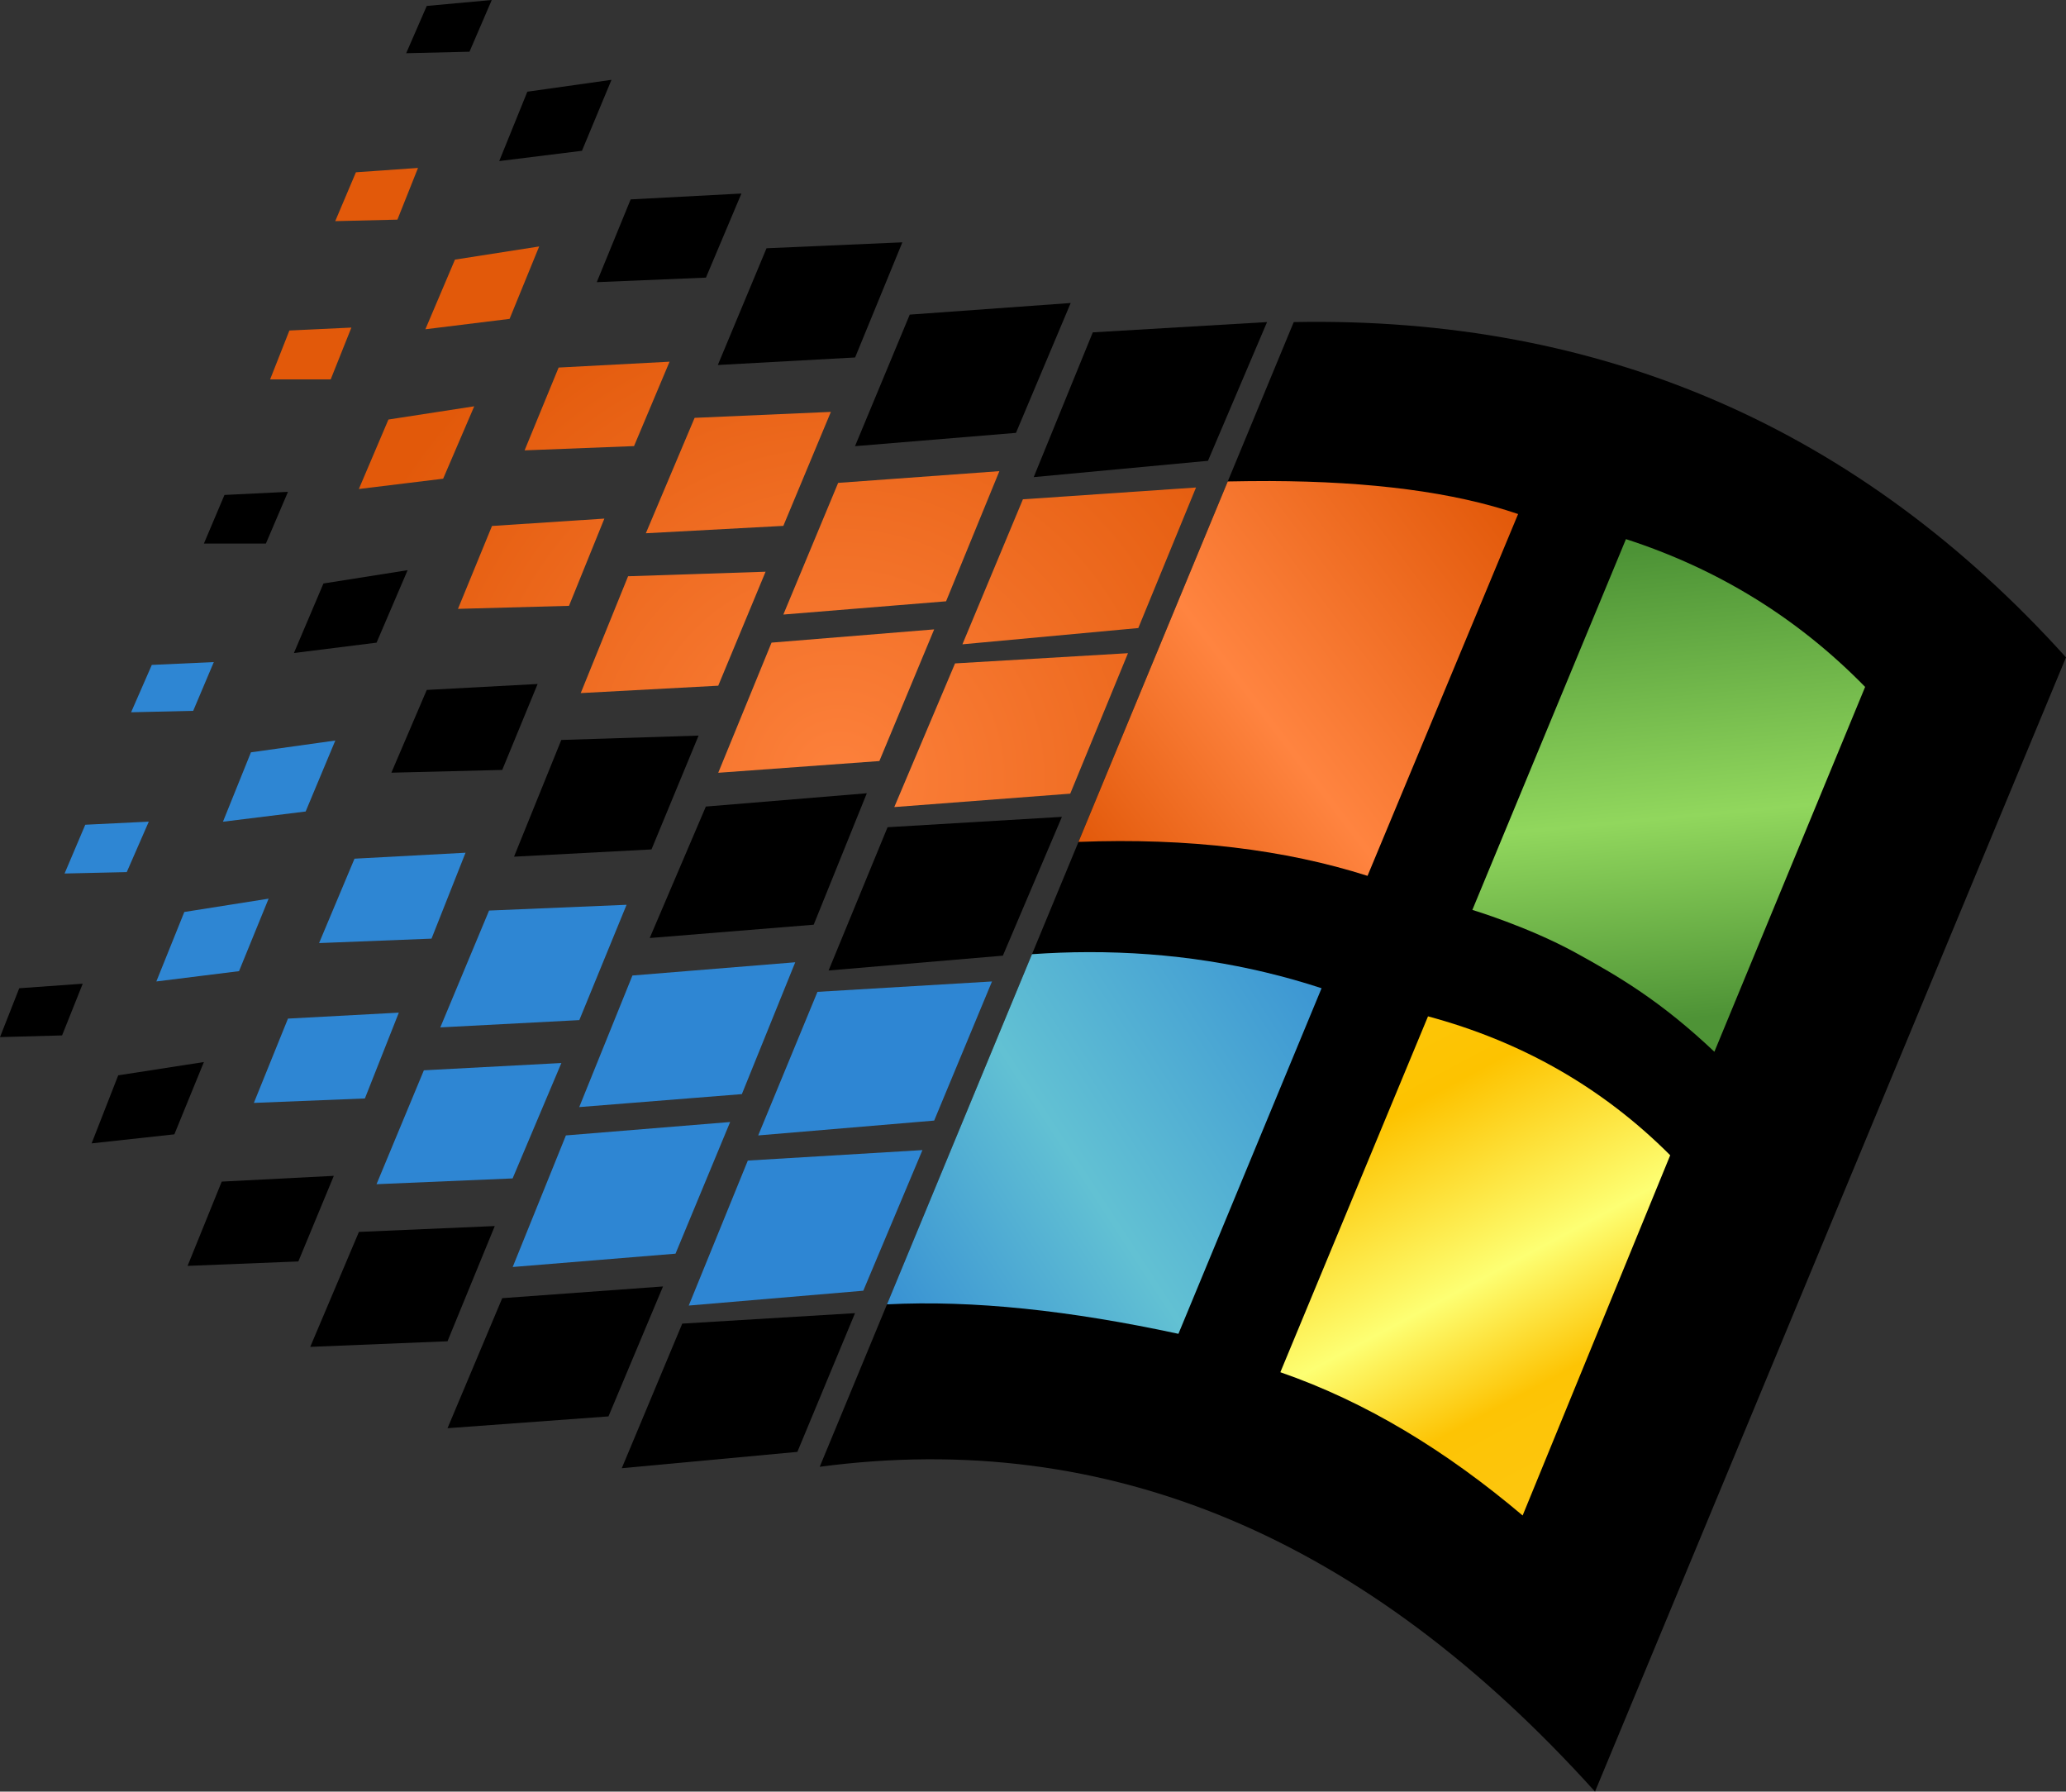 <?xml version="1.0" encoding="UTF-8" standalone="no"?>
<svg
   xmlns:dc="http://purl.org/dc/elements/1.1/"
   xmlns:cc="http://creativecommons.org/ns#"
   xmlns:rdf="http://www.w3.org/1999/02/22-rdf-syntax-ns#"
   xmlns:svg="http://www.w3.org/2000/svg"
   xmlns="http://www.w3.org/2000/svg"
   xmlns:xlink="http://www.w3.org/1999/xlink"
   width="171.108mm"
   height="148.354mm"
   viewBox="0 0 171.108 148.354"
   version="1.1"
   id="svg8">
  <rect x="0" y="0" width="171.108" height="148.354" fill="#333333" stroke="none"/>
  <defs
     id="defs2">
    <filter
       style="color-interpolation-filters:sRGB"
       id="filter8177"
       x="-1.2e-06"
       width="1"
       y="-1.2e-06"
       height="1">
      <feGaussianBlur
         stdDeviation="1.7569988e-06"
         id="feGaussianBlur8179" />
    </filter>
    <filter
       style="color-interpolation-filters:sRGB"
       id="filter8177-8"
       x="-1.2e-06"
       width="1"
       y="-1.2e-06"
       height="1">
      <feGaussianBlur
         stdDeviation="1.7569988e-06"
         id="feGaussianBlur8179-3" />
    </filter>
    <filter
       style="color-interpolation-filters:sRGB"
       id="filter8177-3"
       x="-1.2e-06"
       width="1"
       y="-1.2e-06"
       height="1">
      <feGaussianBlur
         stdDeviation="1.7569988e-06"
         id="feGaussianBlur8179-0" />
    </filter>
    <filter
       style="color-interpolation-filters:sRGB"
       id="filter8177-8-5"
       x="-1.2e-06"
       width="1"
       y="-1.2e-06"
       height="1">
      <feGaussianBlur
         stdDeviation="1.7569988e-06"
         id="feGaussianBlur8179-3-8" />
    </filter>
    <linearGradient
       id="linearGradient3171">
      <stop
         style="stop-color:#6eb0d3;stop-opacity:1"
         offset="0"
         id="stop3167" />
      <stop
         style="stop-color:#1ba7d6;stop-opacity:1"
         offset="0.531"
         id="stop3649" />
      <stop
         style="stop-color:#2d5b85;stop-opacity:1"
         offset="1"
         id="stop3169" />
    </linearGradient>
    <linearGradient
       xlink:href="#linearGradient3171"
       id="linearGradient3175"
       x1="61.797"
       y1="716.839"
       x2="330.16"
       y2="716.839"
       gradientUnits="userSpaceOnUse" />
    <linearGradient
       id="linearGradient18624">
      <stop
         style="stop-color:#7b7b7b;stop-opacity:1"
         offset="0"
         id="stop18626" />
      <stop
         style="stop-color:#242424;stop-opacity:1"
         offset="1"
         id="stop18628" />
    </linearGradient>
    <filter
       style="color-interpolation-filters:sRGB"
       id="filter17874">
      <feColorMatrix
         type="hueRotate"
         values="0"
         id="feColorMatrix17876" />
      <feColorMatrix
         type="saturate"
         values="1"
         id="feColorMatrix17878" />
      <feColorMatrix
         type="matrix"
         values="2 -1 0 0 0 0 2 -1 0 0 -1 0 2 0 0 0 0 0 1 0 "
         id="feColorMatrix17880"
         result="fbSourceGraphic" />
      <feColorMatrix
         result="fbSourceGraphicAlpha"
         in="fbSourceGraphic"
         values="0 0 0 -1 0 0 0 0 -1 0 0 0 0 -1 0 0 0 0 1 0"
         id="feColorMatrix17936" />
      <feColorMatrix
         id="feColorMatrix17938"
         type="hueRotate"
         values="180"
         result="color1"
         in="fbSourceGraphic" />
      <feColorMatrix
         id="feColorMatrix17940"
         values="1 0 0 0 0 0 1 0 0 0 0 0 1 0 0 -0.21 -0.72 -0.07 2 0 "
         result="fbSourceGraphic" />
      <feColorMatrix
         result="fbSourceGraphicAlpha"
         in="fbSourceGraphic"
         values="0 0 0 -1 0 0 0 0 -1 0 0 0 0 -1 0 0 0 0 1 0"
         id="feColorMatrix17978" />
      <feColorMatrix
         id="feColorMatrix17980"
         type="hueRotate"
         values="0"
         in="fbSourceGraphic" />
      <feColorMatrix
         id="feColorMatrix17982"
         type="saturate"
         values="1" />
      <feColorMatrix
         id="feColorMatrix17984"
         type="matrix"
         values="2 -1 0 0 0 0 2 -1 0 0 -1 0 2 0 0 0 0 0 1 0 "
         result="fbSourceGraphic" />
      <feColorMatrix
         result="fbSourceGraphicAlpha"
         in="fbSourceGraphic"
         values="0 0 0 -1 0 0 0 0 -1 0 0 0 0 -1 0 0 0 0 1 0"
         id="feColorMatrix17986" />
      <feColorMatrix
         id="feColorMatrix17988"
         type="hueRotate"
         values="0"
         in="fbSourceGraphic" />
      <feColorMatrix
         id="feColorMatrix17990"
         type="saturate"
         values="1" />
      <feColorMatrix
         id="feColorMatrix17992"
         type="matrix"
         values="2 -1 0 0 0 0 2 -1 0 0 -1 0 2 0 0 0 0 0 1 0 "
         result="fbSourceGraphic" />
      <feColorMatrix
         result="fbSourceGraphicAlpha"
         in="fbSourceGraphic"
         values="0 0 0 -1 0 0 0 0 -1 0 0 0 0 -1 0 0 0 0 1 0"
         id="feColorMatrix17994" />
      <feColorMatrix
         id="feColorMatrix17996"
         type="hueRotate"
         values="0"
         in="fbSourceGraphic" />
      <feColorMatrix
         id="feColorMatrix17998"
         type="saturate"
         values="1" />
      <feColorMatrix
         id="feColorMatrix18000"
         type="matrix"
         values="2 -1 0 0 0 0 2 -1 0 0 -1 0 2 0 0 0 0 0 1 0 "
         result="fbSourceGraphic" />
      <feColorMatrix
         result="fbSourceGraphicAlpha"
         in="fbSourceGraphic"
         values="0 0 0 -1 0 0 0 0 -1 0 0 0 0 -1 0 0 0 0 1 0"
         id="feColorMatrix18006" />
      <feColorMatrix
         id="feColorMatrix18008"
         values="0.21 0.72 0.072 0 0 0.21 0.72 0.072 0 0 0.21 0.72 0.072 0 0 0 0 0 1 0 "
         in="fbSourceGraphic"
         result="fbSourceGraphic" />
      <feColorMatrix
         result="fbSourceGraphicAlpha"
         in="fbSourceGraphic"
         values="0 0 0 -1 0 0 0 0 -1 0 0 0 0 -1 0 0 0 0 1 0"
         id="feColorMatrix18010" />
      <feColorMatrix
         id="feColorMatrix18012"
         values="0.21 0.72 0.072 0 0 0.21 0.72 0.072 0 0 0.21 0.72 0.072 0 0 0 0 0 1 0 "
         in="fbSourceGraphic" />
    </filter>
    <filter
       style="color-interpolation-filters:sRGB"
       id="filter18043">
      <feColorMatrix
         values="-1 0 0 0 1 0 -1 0 0 1 0 0 -1 0 1 -0.21 -0.72 -0.07 2 0 "
         result="fbSourceGraphic"
         id="feColorMatrix18045" />
      <feColorMatrix
         result="fbSourceGraphicAlpha"
         in="fbSourceGraphic"
         values="0 0 0 -1 0 0 0 0 -1 0 0 0 0 -1 0 0 0 0 1 0"
         id="feColorMatrix18591" />
      <feColorMatrix
         id="feColorMatrix18593"
         values="1"
         type="saturate"
         result="colormatrix1"
         in="fbSourceGraphic" />
      <feColorMatrix
         id="feColorMatrix18595"
         values="1 0 0 0 0 0 1 0 0 0 0 0 1 0 0 10 -10 -2.92 1 0 "
         in="fbSourceGraphic"
         result="colormatrix2" />
      <feFlood
         id="feFlood18597"
         flood-color="rgb(0,255,255)"
         flood-opacity="1"
         result="flood" />
      <feComposite
         id="feComposite18599"
         in2="colormatrix2"
         operator="in"
         result="composite1" />
      <feMerge
         id="feMerge18601"
         result="merge">
        <feMergeNode
           id="feMergeNode18603"
           in="colormatrix1" />
        <feMergeNode
           id="feMergeNode18605"
           in="composite1" />
      </feMerge>
      <feComposite
         id="feComposite18607"
         in2="fbSourceGraphic"
         in="merge"
         operator="in"
         result="composite2" />
    </filter>
    <linearGradient
       xlink:href="#linearGradient18624"
       id="linearGradient18630"
       x1="573.262"
       y1="836.19"
       x2="608.112"
       y2="820.532"
       gradientUnits="userSpaceOnUse"
       gradientTransform="matrix(0.664,0,0,0.682,-255.426,209.786)" />
    <linearGradient
       id="linearGradient1974">
      <stop
         style="stop-color:#4d9336;stop-opacity:1"
         offset="0"
         id="stop1968" />
      <stop
         style="stop-color:#91d75d;stop-opacity:1"
         offset="0.571"
         id="stop1970" />
      <stop
         style="stop-color:#4e9336;stop-opacity:1"
         offset="1"
         id="stop1972" />
    </linearGradient>
    <linearGradient
       id="linearGradient1954">
      <stop
         style="stop-color:#ffcf23;stop-opacity:1"
         offset="0"
         id="stop1948" />
      <stop
         style="stop-color:#fdc300;stop-opacity:1"
         offset="0.386"
         id="stop1956" />
      <stop
         style="stop-color:#fdff73;stop-opacity:1"
         offset="0.587"
         id="stop1950" />
      <stop
         style="stop-color:#fdc404;stop-opacity:1"
         offset="0.718"
         id="stop1958" />
      <stop
         style="stop-color:#fdca21;stop-opacity:1"
         offset="1"
         id="stop1952" />
    </linearGradient>
    <linearGradient
       id="linearGradient1938">
      <stop
         style="stop-color:#2e86d3;stop-opacity:1"
         offset="0"
         id="stop1932" />
      <stop
         style="stop-color:#62c1d3;stop-opacity:1"
         offset="0.587"
         id="stop1934" />
      <stop
         style="stop-color:#2e86d3;stop-opacity:1"
         offset="1"
         id="stop1936" />
    </linearGradient>
    <linearGradient
       id="linearGradient1918">
      <stop
         style="stop-color:#e2590a;stop-opacity:1;"
         offset="0"
         id="stop1914" />
      <stop
         style="stop-color:#ff8440;stop-opacity:1"
         offset="0.587"
         id="stop1922" />
      <stop
         style="stop-color:#e2590a;stop-opacity:1"
         offset="1"
         id="stop1916" />
    </linearGradient>
    <linearGradient
       id="linearGradient1910">
      <stop
         style="stop-color:#fd813c;stop-opacity:1"
         offset="0"
         id="stop1906" />
      <stop
         style="stop-color:#e2590a;stop-opacity:1"
         offset="1"
         id="stop1908" />
    </linearGradient>
    <rect
       x="9.721"
       y="67.157"
       width="649.741"
       height="299.357"
       id="rect1026" />
    <linearGradient
       id="linearGradient958">
      <stop
         style="stop-color:#0d1414;stop-opacity:1"
         offset="0"
         id="stop954" />
      <stop
         style="stop-color:#120f14;stop-opacity:1"
         offset="0.335"
         id="stop970" />
      <stop
         style="stop-color:#14100d;stop-opacity:1"
         offset="0.527"
         id="stop972" />
      <stop
         style="stop-color:#12140a;stop-opacity:1"
         offset="0.782"
         id="stop974" />
      <stop
         style="stop-color:#0f140d;stop-opacity:1"
         offset="1"
         id="stop956" />
    </linearGradient>
    <linearGradient
       xlink:href="#linearGradient958"
       id="linearGradient960"
       x1="94.916"
       y1="6.69"
       x2="136.32"
       y2="48.095"
       gradientUnits="userSpaceOnUse"
       gradientTransform="matrix(1.627,0,0,1.627,-84.57,45.397)" />
    <filter
       style="color-interpolation-filters:sRGB"
       id="filter1777"
       x="-0.138"
       width="1.276"
       y="-0.269"
       height="1.539">
      <feGaussianBlur
         stdDeviation="67.061"
         id="feGaussianBlur1779" />
    </filter>
    <radialGradient
       xlink:href="#linearGradient1910"
       id="radialGradient1912"
       cx="292.284"
       cy="410.447"
       fx="292.284"
       fy="410.447"
       r="65.677"
       gradientTransform="matrix(2.516,0,0,2.577,-1178.124,-687.799)"
       gradientUnits="userSpaceOnUse" />
    <linearGradient
       xlink:href="#linearGradient1918"
       id="linearGradient1920"
       x1="412.718"
       y1="361.257"
       x2="334.275"
       y2="420.59"
       gradientUnits="userSpaceOnUse"
       gradientTransform="matrix(0.459,0,0,0.459,-325.951,933.95)" />
    <linearGradient
       xlink:href="#linearGradient1938"
       id="linearGradient1930"
       x1="395.574"
       y1="437.235"
       x2="289.348"
       y2="506.285"
       gradientUnits="userSpaceOnUse"
       gradientTransform="matrix(0.459,0,0,0.459,-325.951,933.95)" />
    <linearGradient
       xlink:href="#linearGradient1954"
       id="linearGradient1946"
       x1="354.284"
       y1="416.296"
       x2="432.942"
       y2="563.284"
       gradientUnits="userSpaceOnUse"
       gradientTransform="matrix(0.459,0,0,0.459,-325.951,933.95)" />
    <linearGradient
       xlink:href="#linearGradient1974"
       id="linearGradient1966"
       x1="431.385"
       y1="368.205"
       x2="439.323"
       y2="452.682"
       gradientUnits="userSpaceOnUse"
       gradientTransform="matrix(0.459,0,0,0.459,-325.951,933.95)" />
  </defs>
  <g
     id="layer1"
     transform="translate(261.912,-1057.165)">
    <circle
       style="fill:#000000;fill-opacity:1;fill-rule:evenodd;stroke:none;stroke-width:0.732;stroke-linecap:round;stroke-linejoin:round;stroke-miterlimit:4;stroke-dasharray:none;stroke-opacity:1;paint-order:stroke fill markers"
       id="path8379"
       cx="91.914"
       cy="568.517"
       transform="matrix(1,0,-0.279,0.96,0,0)"
       r="0" />
    <g
       id="g9545">
      <g
         id="g9425"
         style="fill:#11298d;fill-opacity:1">
        <g
           id="g4260"
           transform="matrix(0.265,0,0,0.265,-208.617,1087.635)">
          <g
             id="g4262" />
          <g
             id="g4268" />
        </g>
        <path
           style="fill:#000000;stroke-width:0.481"
           d=""
           id="path18014" />
        <g
           id="g16406">
          <path
             id="path4594-9"
             style="fill:url(#radialGradient1912);fill-opacity:1;stroke:none;stroke-width:27.76"
             d="m -574.354,178.91 -19.404,1.359 -6.469,15.268 19.434,-0.471 z m 37.865,24.539 -26.316,4.109 -9.244,21.764 26.316,-3.248 z m -58.686,25.346 -19.377,0.916 -6.023,15.27 h 18.934 z m 99.439,10.66 -34.674,1.832 -10.633,25.873 34.201,-1.332 z m -61.047,13.936 -26.816,4.137 -9.244,21.709 26.346,-3.221 z m 111.459,1.75 -42.584,1.859 -15.24,36.061 42.973,-2.305 z m 52.662,18.516 -50.385,3.664 -17.129,41.141 50.857,-4.137 z m 61.461,5.107 -54.105,3.693 -18.904,45.305 54.967,-5.08 z m -184.912,9.717 -35.117,2.305 -10.633,25.9 34.701,-0.945 z m 50.385,16.6 -42.973,1.416 -14.797,36.506 42.973,-2.305 z m 52.689,18.018 -50.828,4.137 -16.658,40.668 50.359,-3.664 z m 60.574,7.439 -54.051,3.193 -18.988,44.889 54.994,-4.191 z"
             transform="matrix(0.265,0,0,0.265,-75.088,1023.659)" />
          <path
             id="path4600-1"
             style="fill:#2e86d3;fill-opacity:1;stroke:none;stroke-width:27.76"
             d="m -638.174,333.314 -19.377,0.887 -6.469,14.797 19.404,-0.445 z m 37.977,24.512 -26.373,3.691 -8.744,21.682 25.844,-3.193 z m -58.297,25.346 -19.85,0.971 -6.469,15.24 19.434,-0.443 z m 98.992,9.715 -34.699,1.861 -11.076,26.371 35.145,-1.387 z m -61.545,14.354 -26.344,4.164 -8.744,21.709 25.844,-3.221 z m 111.875,1.914 -42.973,1.805 -15.24,36.506 43.445,-2.277 z m 52.717,17.961 -50.885,4.137 -16.627,41.113 50.828,-4.053 z m 61.49,5.998 -54.549,3.248 -18.518,44.859 54.994,-4.635 z m -185.385,9.742 -34.645,1.861 -10.66,26.344 34.701,-1.389 z m 50.803,15.74 -42.975,2.277 -14.795,35.588 42.529,-1.803 z m 52.744,18.434 -51.328,4.191 -16.629,41.113 50.885,-4.164 z m 60.102,8.773 -54.576,3.275 -18.461,45.305 54.549,-4.637 z"
             transform="matrix(0.265,0,0,0.265,-75.088,1023.659)" />
          <g
             id="g16329">
            <path
               style="fill:#000000;stroke:none;stroke-width:7.345"
               d="m -156.974,1083.834 -14.433,0.852 -4.892,11.987 14.433,-1.351 z"
               id="path16321" />
            <path
               style="fill:#000000;stroke:none;stroke-width:7.345"
               d="m -186.567,1083.217 -4.532,10.893 13.331,-1.102 4.532,-10.753 z"
               id="path16307" />
            <path
               style="fill:#000000;stroke:none;stroke-width:7.345"
               d="m -187.177,1077.231 -11.252,0.492 -4.032,9.666 11.37,-0.624 z"
               id="path16301" />
            <path
               style="fill:#000000;stroke:none;stroke-width:7.345"
               d="m -209.681,1073.676 -2.806,6.853 9.042,-0.375 2.938,-6.963 z"
               id="path16295" />
            <path
               style="fill:#000000;stroke:none;stroke-width:7.345"
               d="m -213.714,1069.651 2.446,-5.876 -6.97,0.984 -2.328,5.744 z"
               id="path16289" />
            <path
               style="fill:#000000;stroke:none;stroke-width:7.345"
               d="m -226.568,1057.657 -1.704,3.915 5.244,-0.125 1.844,-4.282 z"
               id="path16283" />
          </g>
          <g
             id="g16371">
            <path
               style="fill:#000000;stroke:none;stroke-width:7.345"
               d="m -173.963,1124.804 -14.44,0.859 -4.884,11.862 14.433,-1.227 z"
               id="path16315" />
            <g
               id="g16336">
              <path
                 style="fill:#000000;stroke:none;stroke-width:7.345"
                 d="m -203.453,1123.952 -4.649,10.885 13.581,-1.102 4.4,-10.885 z"
                 id="path16305" />
              <path
                 style="fill:#000000;stroke:none;stroke-width:7.345"
                 d="m -204.055,1118.076 -11.37,0.36 -3.915,9.666 11.385,-0.602 z"
                 id="path16299" />
              <path
                 style="fill:#000000;stroke:none;stroke-width:7.345"
                 d="m -217.386,1113.802 -9.181,0.492 -2.931,6.853 9.181,-0.228 z"
                 id="path16293" />
              <path
                 style="fill:#000000;stroke:none;stroke-width:7.345"
                 d="m -235.124,1105.48 -2.446,5.758 6.846,-0.859 2.571,-6.001 z"
                 id="path16287" />
              <path
                 style="fill:#000000;stroke:none;stroke-width:7.345"
                 d="m -243.321,1098.149 -1.704,4.025 h 5.134 l 1.829,-4.282 z"
                 id="path16281" />
            </g>
          </g>
          <g
             id="g16362">
            <path
               style="fill:#000000;stroke:none;stroke-width:7.345"
               d="m -191.099,1165.899 -14.308,0.867 -5.009,11.972 14.543,-1.351 z"
               id="path16309" />
            <path
               style="fill:#000000;stroke:none;stroke-width:7.345"
               d="m -211.518,1174.449 4.517,-10.76 -13.316,0.97 -4.532,10.768 z"
               id="path16303" />
            <path
               style="fill:#000000;stroke:none;stroke-width:7.345"
               d="m -224.849,1168.228 3.915,-9.541 -11.252,0.485 -4.032,9.519 z"
               id="path16297" />
            <path
               style="fill:#000000;stroke:none;stroke-width:7.345"
               d="m -243.549,1155.007 -2.828,6.978 9.174,-0.367 2.938,-7.088 z"
               id="path16291" />
            <path
               style="fill:#000000;stroke:none;stroke-width:7.345"
               d="m -252.121,1146.207 -2.203,5.634 6.853,-0.749 2.446,-5.986 z"
               id="path16285" />
            <path
               style="fill:#000000;stroke:none;stroke-width:7.345"
               d="m -260.318,1138.995 -1.594,4.047 5.141,-0.14 1.711,-4.282 z"
               id="path4602-1" />
          </g>
        </g>
        <g
           id="g16380">
          <path
             id="path4518-2"
             d="m -129.812,1205.518 39.009,-93.92 c -17.114,-18.957 -38.399,-28.249 -63.96,-27.764 l -39.259,94.787 c 23.967,-3.18 45.238,5.854 64.21,26.897 z"
             style="fill:#000000;stroke:none;stroke-width:7.345" />
          <path
             id="path4610-7"
             d="m -171.778,1136.006 c -1.537,0 -3.092,0.061 -4.665,0.17 l -12.01,28.995 c 7.164,-0.363 15.172,0.51 24.14,2.439 l 11.855,-28.616 c -6.063,-1.987 -12.519,-3.004 -19.321,-2.989 z"
             style="fill:url(#linearGradient1930);fill-opacity:1;stroke:none;stroke-width:7.345" />
          <path
             style="fill:url(#linearGradient1966);fill-opacity:1;stroke:none;stroke-width:7.345"
             id="path4606-4"
             d="m -107.44,1114.044 c -5.626,-5.751 -12.237,-9.784 -19.809,-12.237 l -12.721,30.702 c 0,0 4.63,1.392 8.557,3.548 3.683,2.022 7.088,4.04 11.488,8.197 z" />
          <path
             style="fill:url(#linearGradient1946);fill-opacity:1;stroke:none;stroke-width:7.345"
             id="path4608-8"
             d="m -123.584,1152.825 c -5.634,-5.641 -12.354,-9.431 -20.059,-11.502 l -12.229,29.468 c 7.088,2.453 13.706,6.486 20.066,11.862 z" />
          <path
             id="path4604-0"
             d="m -156.723,1096.996 c -1.14,0 -2.31,0.01 -3.506,0.035 l -12.362,29.847 c 9.107,-0.356 17.134,0.642 23.939,2.811 l 12.471,-29.96 c -5.347,-1.825 -12.201,-2.7 -20.543,-2.733 z"
             style="fill:url(#linearGradient1920);fill-opacity:1;stroke:none;stroke-width:7.345" />
        </g>
      </g>
    </g>
  </g>
</svg>
